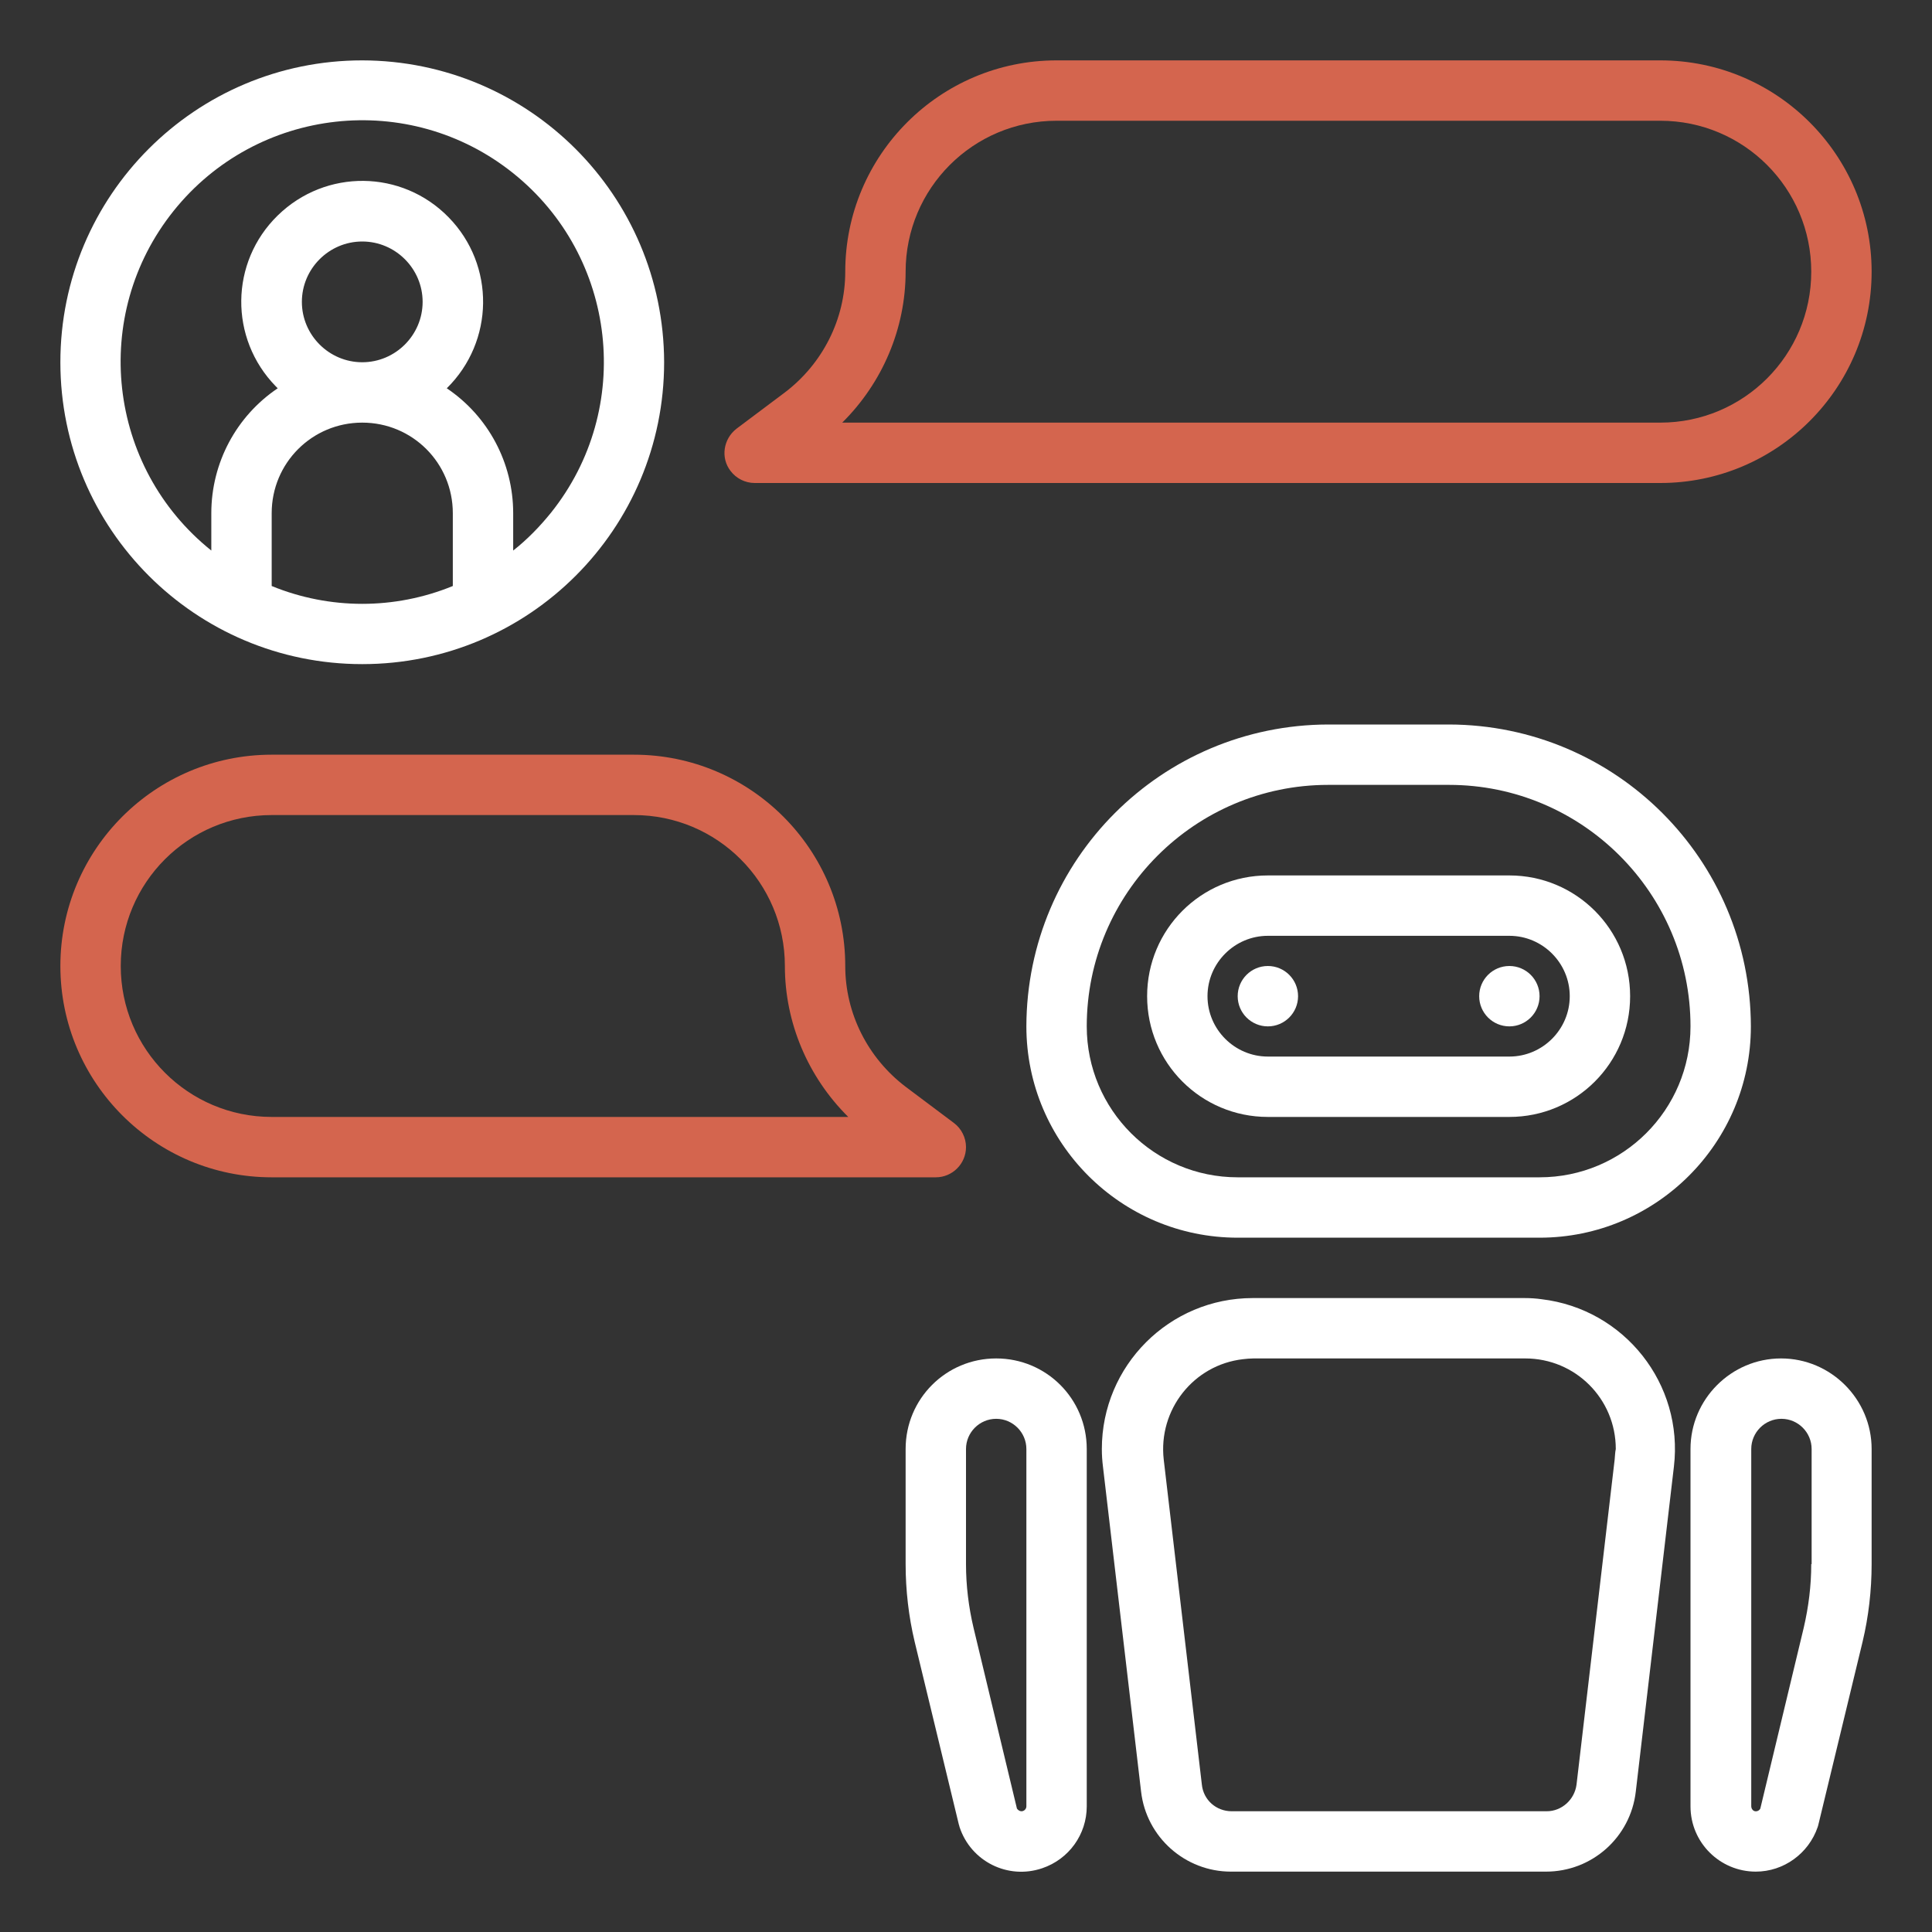 <?xml version="1.0" encoding="utf-8"?>
<!-- Generator: Adobe Illustrator 24.0.1, SVG Export Plug-In . SVG Version: 6.00 Build 0)  -->
<svg version="1.1" id="outline" xmlns="http://www.w3.org/2000/svg" xmlns:xlink="http://www.w3.org/1999/xlink" x="0px" y="0px"
	 viewBox="0 0 512 512" style="enable-background:new 0 0 512 512;" xml:space="preserve">
<rect x="0" y="0" width="512" height="512" fill="#333333" stroke="none"/>
<style type="text/css">
	.st0{fill:#d4654e;}
	.st1{fill:#FFFFFF;}
</style>
<path class="st0" d="M16,256c0,30.9,25.1,56,56,56h176c4.4,0,8-3.6,8-8c0-2.5-1.2-4.9-3.2-6.4L240,288c-10-7.6-16-19.4-16-32
	c0-30.9-25.1-56-56-56H72C41.1,200,16,225.1,16,256z M72,216h96c22.1,0,40,17.9,40,40c0,15,6.1,29.4,16.8,40H72
	c-22.1,0-40-17.9-40-40S49.9,216,72,216z"/>
<path class="st1" d="M464,272c-0.1-44.2-35.8-79.9-80-80h-32c-44.2,0.1-79.9,35.8-80,80c0,30.9,25.1,56,56,56h80
	C438.9,328,464,302.9,464,272z M408,312h-80c-22.1,0-40-17.9-40-40c0-35.3,28.7-64,64-64h32c35.3,0,64,28.7,64,64
	C448,294.1,430.1,312,408,312z"/>
<path class="st1" d="M400,232h-64c-17.7,0-32,14.3-32,32s14.3,32,32,32h64c17.7,0,32-14.3,32-32S417.7,232,400,232z M400,280h-64
	c-8.8,0-16-7.2-16-16c0-8.8,7.2-16,16-16h64c8.8,0,16,7.2,16,16C416,272.8,408.8,280,400,280z"/>
<path class="st1" d="M404,344h-72c-22.1,0-40,17.9-40,40c0,1.6,0.1,3.1,0.3,4.7l10.1,86.1c1.4,12.1,11.7,21.2,23.8,21.2h83.5
	c12.2,0,22.4-9.1,23.8-21.2l10.1-86.1c2.6-21.9-13.1-41.8-35.1-44.4C407.1,344.1,405.6,344,404,344z M427.9,386.8l-10.1,86.1
	c-0.5,4-3.9,7.1-7.9,7.1h-83.5c-4.1,0-7.5-3-7.9-7.1l-10.1-86.1c-1.5-13.2,7.9-25.1,21-26.6c0.9-0.1,1.9-0.2,2.8-0.2h72
	c13.3,0,24,10.7,24,24C428,384.9,428,385.9,427.9,386.8L427.9,386.8z"/>
<path class="st1" d="M240,384v30.5c0,6.9,0.8,13.9,2.4,20.6l11.7,48.4c0.1,0.2,0.1,0.4,0.2,0.7c3,9.1,12.8,14,21.9,10.9
	c7.1-2.4,11.8-9,11.8-16.4V384c0-13.3-10.7-24-24-24C250.7,360,240,370.7,240,384z M272,384v94.7c0,0.7-0.6,1.3-1.3,1.3
	c-0.5,0-0.9-0.3-1.2-0.7L258,431.4c-1.3-5.5-2-11.2-2-16.9V384c0-4.4,3.6-8,8-8S272,379.6,272,384z"/>
<path class="st1" d="M472,360c-13.2,0-24,10.8-24,24v94.7c0,9.6,7.8,17.3,17.3,17.3c7.4,0,14-4.8,16.4-11.8c0.1-0.2,0.1-0.4,0.2-0.7
	l11.7-48.4c1.6-6.7,2.4-13.7,2.4-20.6V384C496,370.8,485.2,360,472,360z M480,414.5c0,5.7-0.7,11.3-2,16.9l-11.5,47.9
	c-0.3,0.6-1.1,0.9-1.7,0.6c-0.4-0.2-0.7-0.7-0.7-1.2V384c0-4.4,3.6-8,8-8s8,3.6,8,8V414.5z"/>
<circle class="st1" cx="336" cy="264" r="8"/>
<circle class="st1" cx="400" cy="264" r="8"/>
<path class="st1" d="M96,16c-44.2,0-80,35.8-80,80s35.8,80,80,80s80-35.8,80-80C175.9,51.8,140.2,16.1,96,16z M72,155.3V136
	c0-13.3,10.7-24,24-24s24,10.7,24,24v19.3C104.6,161.6,87.4,161.6,72,155.3z M80,80c0-8.8,7.2-16,16-16s16,7.2,16,16s-7.2,16-16,16
	C87.2,96,80,88.8,80,80z M136,145.9V136c0-13.3-6.6-25.7-17.6-33.1c12.6-12.4,12.9-32.6,0.5-45.3s-32.6-12.9-45.3-0.5
	s-12.9,32.6-0.5,45.3c0.2,0.2,0.3,0.3,0.5,0.5C62.6,110.3,56,122.7,56,136v9.9c-27.6-22.1-32.1-62.4-10-90s62.4-32.1,90-10
	s32.1,62.4,10,90C143,139.6,139.7,143,136,145.9z"/>
<path class="st0" d="M440,16H280c-30.9,0-56,25.1-56,56c0,12.6-6,24.4-16,32l-12.8,9.6c-3.5,2.7-4.3,7.7-1.6,11.2
	c1.5,2,3.9,3.2,6.4,3.2h240c30.9,0,56-25.1,56-56S470.9,16,440,16z M440,112H223.2c10.7-10.6,16.8-25,16.8-40c0-22.1,17.9-40,40-40
	h160c22.1,0,40,17.9,40,40S462.1,112,440,112z"/>
</svg>
